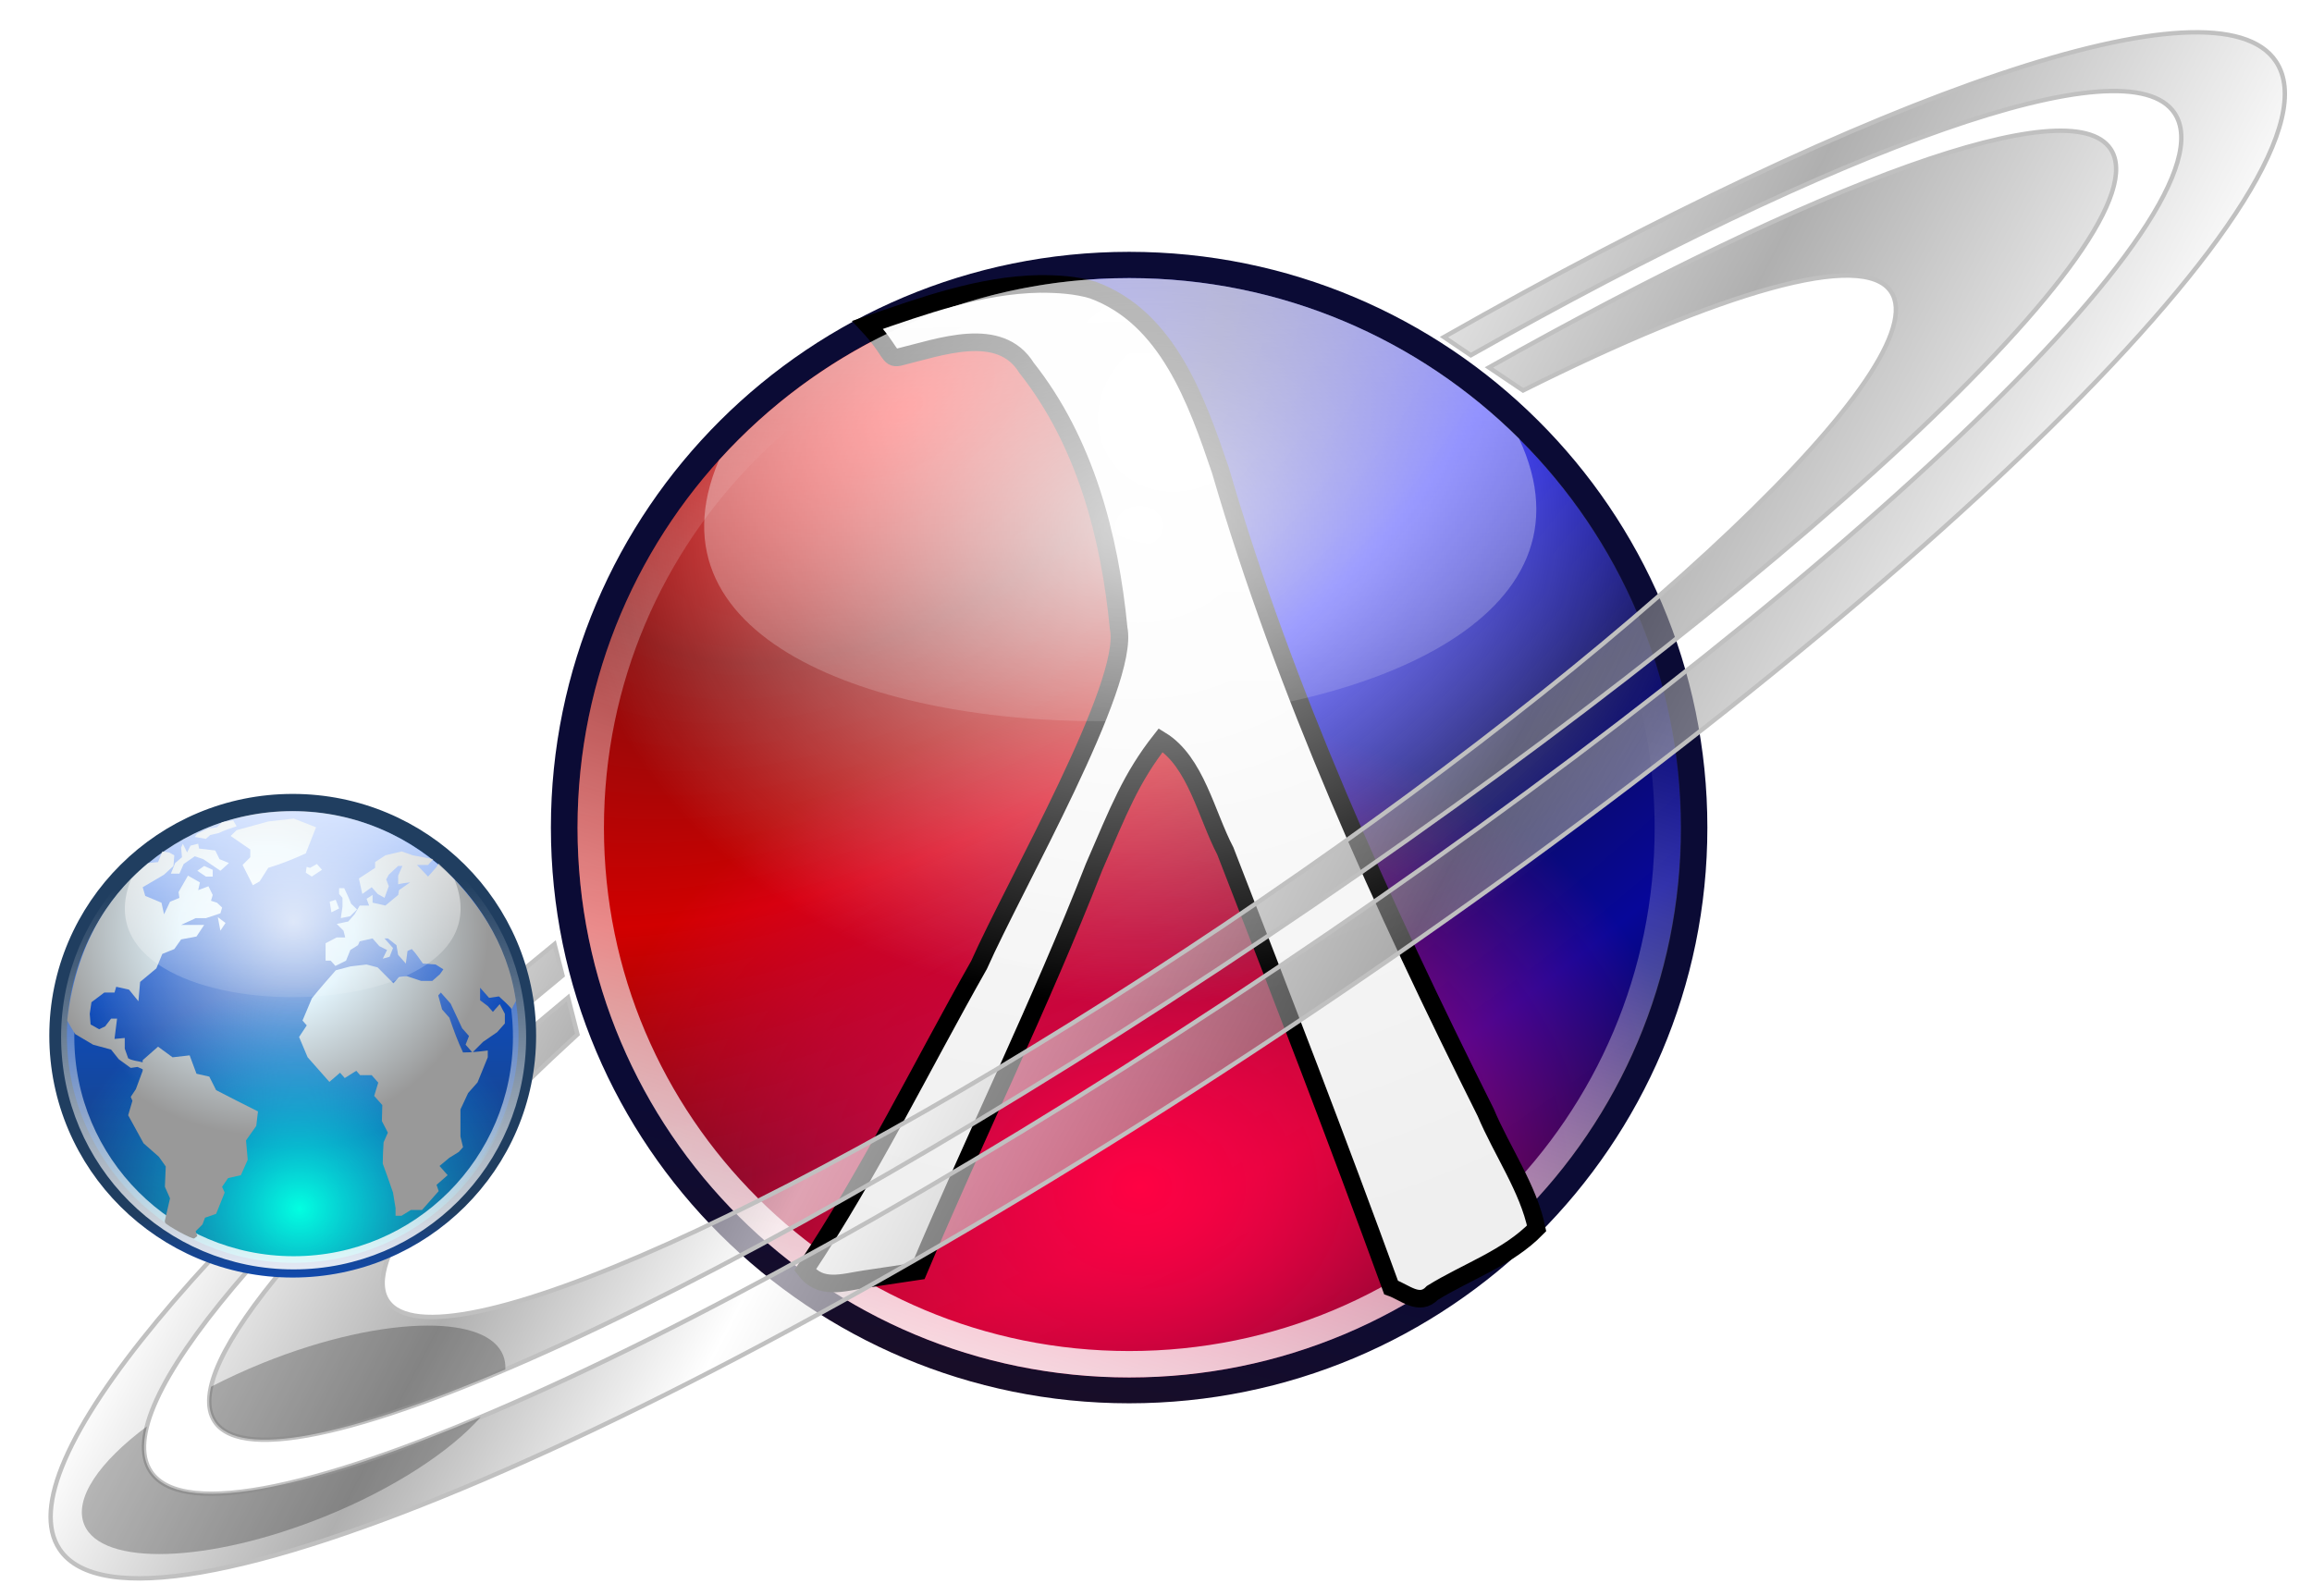 <?xml version="1.0" encoding="UTF-8" standalone="no"?>
<!-- Created with Inkscape (http://www.inkscape.org/) -->

<svg
   xmlns:dc="http://purl.org/dc/elements/1.1/"
   xmlns:cc="http://creativecommons.org/ns#"
   xmlns:rdf="http://www.w3.org/1999/02/22-rdf-syntax-ns#"
   xmlns:svg="http://www.w3.org/2000/svg"
   xmlns="http://www.w3.org/2000/svg"
   xmlns:xlink="http://www.w3.org/1999/xlink"
   xmlns:sodipodi="http://sodipodi.sourceforge.net/DTD/sodipodi-0.dtd"
   xmlns:inkscape="http://www.inkscape.org/namespaces/inkscape"
   width="1050"
   height="725"
   id="svg3993"
   sodipodi:version="0.32"
   inkscape:version="0.48.1 r9760"
   sodipodi:docname="planet-shiny.svg"
   inkscape:output_extension="org.inkscape.output.svg.inkscape"
   version="1.0"
   inkscape:export-filename="plt-logo-red-diffuse.png"
   inkscape:export-xdpi="37.16"
   inkscape:export-ydpi="37.16">
  <defs
     id="defs3995">
    <linearGradient
       id="linearGradient3928">
      <stop
         id="stop3930"
         offset="0"
         style="stop-color:#ffffff;stop-opacity:1;" />
      <stop
         id="stop3932"
         offset="1"
         style="stop-color:#ffffff;stop-opacity:0;" />
    </linearGradient>
    <linearGradient
       id="linearGradient4515">
      <stop
         style="stop-color:#0202ff;stop-opacity:1;"
         offset="0"
         id="stop4517" />
      <stop
         id="stop4519"
         offset="0.195"
         style="stop-color:#0a0a7f;stop-opacity:1;" />
      <stop
         id="stop4521"
         offset="0.398"
         style="stop-color:#0000fd;stop-opacity:1;" />
      <stop
         id="stop4523"
         offset="0.626"
         style="stop-color:#0c0c5c;stop-opacity:1;" />
      <stop
         id="stop4525"
         offset="0.813"
         style="stop-color:#070799;stop-opacity:1;" />
      <stop
         style="stop-color:#06063a;stop-opacity:1;"
         offset="1"
         id="stop4527" />
    </linearGradient>
    <linearGradient
       id="linearGradient3207">
      <stop
         style="stop-color:#2f1111;stop-opacity:1;"
         offset="0"
         id="stop3209" />
      <stop
         style="stop-color:#0b0b35;stop-opacity:1;"
         offset="1"
         id="stop3211" />
    </linearGradient>
    <linearGradient
       id="linearGradient3633">
      <stop
         id="stop3635"
         offset="0"
         style="stop-color:#ff0202;stop-opacity:1;" />
      <stop
         style="stop-color:#8a0b0b;stop-opacity:1;"
         offset="0.195"
         id="stop4407" />
      <stop
         style="stop-color:#d10000;stop-opacity:1;"
         offset="0.398"
         id="stop4405" />
      <stop
         style="stop-color:#670e0e;stop-opacity:1;"
         offset="0.626"
         id="stop4403" />
      <stop
         style="stop-color:#a40808;stop-opacity:1;"
         offset="0.813"
         id="stop4401" />
      <stop
         id="stop3637"
         offset="1"
         style="stop-color:#3a0606;stop-opacity:1;" />
    </linearGradient>
    <linearGradient
       id="linearGradient3886">
      <stop
         style="stop-color:#ffffff;stop-opacity:0.784;"
         offset="0"
         id="stop3888" />
      <stop
         style="stop-color:#ffffff;stop-opacity:0;"
         offset="1"
         id="stop3890" />
    </linearGradient>
    <radialGradient
       r="17.5"
       fy="14.053"
       fx="25.263"
       cy="14.053"
       cx="25.263"
       gradientTransform="translate(4.123843e-6,-6.9188533e-7)"
       gradientUnits="userSpaceOnUse"
       id="radialGradient3074"
       xlink:href="#linearGradient3886"
       inkscape:collect="always" />
    <linearGradient
       inkscape:collect="always"
       xlink:href="#linearGradient3207"
       id="linearGradient3823"
       x1="174.879"
       y1="726.537"
       x2="235.993"
       y2="470.954"
       gradientUnits="userSpaceOnUse" />
    <linearGradient
       id="undershine">
      <stop
         id="stop3987"
         offset="0"
         style="stop-color:#ff0143;stop-opacity:1;" />
      <stop
         id="stop3989"
         offset="1"
         style="stop-color:#ff0185;stop-opacity:0;" />
    </linearGradient>
    <radialGradient
       inkscape:collect="always"
       xlink:href="#linearGradient3633"
       id="radialGradient4513"
       cx="379.23"
       cy="-47.223"
       fx="379.23"
       fy="-47.223"
       r="255.938"
       gradientTransform="matrix(0.965,1.548,-2.763,1.722,-49.88,-470.376)"
       gradientUnits="userSpaceOnUse" />
    <radialGradient
       inkscape:collect="always"
       xlink:href="#linearGradient4515"
       id="radialGradient4529"
       gradientUnits="userSpaceOnUse"
       gradientTransform="matrix(0.965,1.548,-2.763,1.722,-49.88,-470.376)"
       cx="379.23"
       cy="-47.223"
       fx="379.23"
       fy="-47.223"
       r="255.938" />
    <radialGradient
       inkscape:collect="always"
       xlink:href="#linearGradient3633"
       id="radialGradient3450"
       gradientUnits="userSpaceOnUse"
       gradientTransform="matrix(0.965,1.548,-2.763,1.722,-49.88,-470.376)"
       cx="379.23"
       cy="-47.223"
       fx="379.23"
       fy="-47.223"
       r="255.938" />
    <linearGradient
       id="linearGradient3825-2">
      <stop
         id="stop3839-1"
         offset="0"
         style="stop-color:#ffffff;stop-opacity:0.627;" />
      <stop
         id="stop3837-3"
         offset="0.202"
         style="stop-color:#808080;stop-opacity:0.627;" />
      <stop
         id="stop3835-2"
         offset="0.386"
         style="stop-color:#ffffff;stop-opacity:0.627;" />
      <stop
         id="stop3833-7"
         offset="0.69"
         style="stop-color:#808080;stop-opacity:0.627;" />
      <stop
         style="stop-color:#ffffff;stop-opacity:0.627;"
         offset="1"
         id="stop3841-4" />
    </linearGradient>
    <linearGradient
       y2="538.465"
       x2="575.448"
       y1="245.723"
       x1="21.423"
       gradientTransform="matrix(1.008,0,0,1.008,178.17,-23.977)"
       gradientUnits="userSpaceOnUse"
       id="linearGradient4134"
       xlink:href="#linearGradient3825-2"
       inkscape:collect="always" />
    <filter
       inkscape:collect="always"
       id="filter3991">
      <feGaussianBlur
         inkscape:collect="always"
         stdDeviation="10.237"
         id="feGaussianBlur3993" />
    </filter>
    <filter
       inkscape:collect="always"
       id="filter3934">
      <feGaussianBlur
         inkscape:collect="always"
         stdDeviation="6.253"
         id="feGaussianBlur3936" />
    </filter>
    <linearGradient
       inkscape:collect="always"
       xlink:href="#linearGradient3928"
       id="linearGradient3963"
       x1="432.281"
       y1="687.984"
       x2="569.469"
       y2="259.984"
       gradientUnits="userSpaceOnUse" />
    <filter
       inkscape:collect="always"
       id="filter3965">
      <feGaussianBlur
         inkscape:collect="always"
         stdDeviation="6.103"
         id="feGaussianBlur3967" />
    </filter>
    <linearGradient
       id="linearGradient3643">
      <stop
         style="stop-color:#ffffff;stop-opacity:1;"
         offset="0"
         id="stop3645" />
      <stop
         style="stop-color:#ffffff;stop-opacity:0;"
         offset="1"
         id="stop3647" />
    </linearGradient>
    <linearGradient
       id="linearGradient3273-4">
      <stop
         style="stop-color:#ffffff;stop-opacity:1;"
         offset="0"
         id="stop3275-4" />
      <stop
         style="stop-color:#efefef;stop-opacity:1;"
         offset="1"
         id="stop3277-4" />
    </linearGradient>
    <radialGradient
       r="168.688"
       fy="275.825"
       fx="324.187"
       cy="275.825"
       cx="324.187"
       gradientTransform="matrix(-1.961,1.443,-1.318,-1.792,1535.275,108.442)"
       gradientUnits="userSpaceOnUse"
       id="radialGradient3039"
       xlink:href="#linearGradient3273-4"
       inkscape:collect="always" />
    <filter
       color-interpolation-filters="sRGB"
       inkscape:collect="always"
       id="filter3840">
      <feGaussianBlur
         inkscape:collect="always"
         stdDeviation="0.929"
         id="feGaussianBlur3842" />
    </filter>
    <linearGradient
       id="linearGradient7777">
      <stop
         style="stop-color:#203e60;stop-opacity:1;"
         offset="0"
         id="stop4346" />
      <stop
         style="stop-color:#0156ff;stop-opacity:1;"
         offset="1"
         id="stop3966" />
    </linearGradient>
    <linearGradient
       id="linearGradient3886-7">
      <stop
         style="stop-color:#ffffff;stop-opacity:0.784;"
         offset="0"
         id="stop3888-2" />
      <stop
         style="stop-color:#ffffff;stop-opacity:0;"
         offset="1"
         id="stop3890-7" />
    </linearGradient>
    <linearGradient
       id="linearGradient7778">
      <stop
         id="stop3987-2"
         offset="0"
         style="stop-color:#02ffe1;stop-opacity:1;" />
      <stop
         id="stop3989-2"
         offset="1"
         style="stop-color:#01a5ff;stop-opacity:0;" />
    </linearGradient>
    <linearGradient
       id="linearGradient3845">
      <stop
         id="stop3847"
         offset="0"
         style="stop-color:#ffffff;stop-opacity:1;" />
      <stop
         id="stop3849"
         offset="1"
         style="stop-color:#ffffff;stop-opacity:0;" />
    </linearGradient>
    <filter
       color-interpolation-filters="sRGB"
       inkscape:collect="always"
       id="filter3855">
      <feGaussianBlur
         inkscape:collect="always"
         stdDeviation="0.438"
         id="feGaussianBlur3857" />
    </filter>
    <linearGradient
       id="linearGradient4337-5">
      <stop
         style="stop-color:#ffffff;stop-opacity:1;"
         offset="0"
         id="stop4339-4" />
      <stop
         id="stop4345-1"
         offset="0.392"
         style="stop-color:#e2f4fc;stop-opacity:1;" />
      <stop
         style="stop-color:#999999;stop-opacity:1;"
         offset="1"
         id="stop4341-6" />
    </linearGradient>
    <linearGradient
       inkscape:collect="always"
       xlink:href="#linearGradient7777"
       id="linearGradient3683"
       gradientUnits="userSpaceOnUse"
       gradientTransform="matrix(5.464,0,0,5.427,-37.985,184.272)"
       x1="16.667"
       y1="44.037"
       x2="15.933"
       y2="3.981" />
    <linearGradient
       inkscape:collect="always"
       xlink:href="#linearGradient7777"
       id="linearGradient3685"
       gradientUnits="userSpaceOnUse"
       gradientTransform="matrix(0.405,0,0,0.402,-45.371,433.531)"
       x1="203.587"
       y1="-93.419"
       x2="206"
       y2="55" />
    <radialGradient
       inkscape:collect="always"
       xlink:href="#linearGradient3886-7"
       id="radialGradient3687"
       gradientUnits="userSpaceOnUse"
       gradientTransform="translate(4.123843e-6,-6.9188543e-7)"
       cx="22.577"
       cy="11.579"
       fx="22.577"
       fy="11.579"
       r="17.5" />
    <radialGradient
       inkscape:collect="always"
       xlink:href="#linearGradient7778"
       id="radialGradient3689"
       gradientUnits="userSpaceOnUse"
       gradientTransform="matrix(1.057,-0.006,0.006,0.989,-2.182,0.474)"
       cx="23.594"
       cy="33.843"
       fx="23.594"
       fy="33.843"
       r="17.5" />
    <linearGradient
       inkscape:collect="always"
       xlink:href="#linearGradient3845"
       id="linearGradient3691"
       gradientUnits="userSpaceOnUse"
       x1="18.951"
       y1="42.554"
       x2="18.075"
       y2="8.778" />
    <radialGradient
       inkscape:collect="always"
       xlink:href="#linearGradient4337-5"
       id="radialGradient3693"
       gradientUnits="userSpaceOnUse"
       gradientTransform="matrix(1,0,0,0.936,0,1.488)"
       cx="22.715"
       cy="13.843"
       fx="22.715"
       fy="13.843"
       r="18.863" />
    <radialGradient
       inkscape:collect="always"
       xlink:href="#linearGradient4337-5"
       id="radialGradient3695"
       gradientUnits="userSpaceOnUse"
       gradientTransform="matrix(1,0,0,0.936,0,1.488)"
       cx="22.715"
       cy="13.843"
       fx="22.715"
       fy="13.843"
       r="18.863" />
    <radialGradient
       inkscape:collect="always"
       xlink:href="#linearGradient4337-5"
       id="radialGradient3697"
       gradientUnits="userSpaceOnUse"
       gradientTransform="matrix(1,0,0,0.936,0,1.488)"
       cx="22.715"
       cy="13.843"
       fx="22.715"
       fy="13.843"
       r="18.863" />
    <radialGradient
       inkscape:collect="always"
       xlink:href="#linearGradient4337-5"
       id="radialGradient3699"
       gradientUnits="userSpaceOnUse"
       gradientTransform="matrix(1,0,0,0.936,0,1.488)"
       cx="22.715"
       cy="13.843"
       fx="22.715"
       fy="13.843"
       r="18.863" />
    <radialGradient
       inkscape:collect="always"
       xlink:href="#linearGradient4337-5"
       id="radialGradient3701"
       gradientUnits="userSpaceOnUse"
       gradientTransform="matrix(1,0,0,0.936,0,1.488)"
       cx="22.715"
       cy="13.843"
       fx="22.715"
       fy="13.843"
       r="18.863" />
    <radialGradient
       inkscape:collect="always"
       xlink:href="#linearGradient4337-5"
       id="radialGradient3703"
       gradientUnits="userSpaceOnUse"
       gradientTransform="matrix(1,0,0,0.936,0,1.488)"
       cx="22.715"
       cy="13.843"
       fx="22.715"
       fy="13.843"
       r="18.863" />
    <radialGradient
       inkscape:collect="always"
       xlink:href="#linearGradient4337-5"
       id="radialGradient3705"
       gradientUnits="userSpaceOnUse"
       gradientTransform="matrix(1,0,0,0.936,0,1.488)"
       cx="22.715"
       cy="13.843"
       fx="22.715"
       fy="13.843"
       r="18.863" />
    <radialGradient
       inkscape:collect="always"
       xlink:href="#linearGradient4337-5"
       id="radialGradient3707"
       gradientUnits="userSpaceOnUse"
       gradientTransform="matrix(1,0,0,0.936,0,1.488)"
       cx="22.715"
       cy="13.843"
       fx="22.715"
       fy="13.843"
       r="18.863" />
    <radialGradient
       inkscape:collect="always"
       xlink:href="#linearGradient4337-5"
       id="radialGradient3709"
       gradientUnits="userSpaceOnUse"
       gradientTransform="matrix(1,0,0,0.936,0,1.488)"
       cx="22.715"
       cy="13.843"
       fx="22.715"
       fy="13.843"
       r="18.863" />
    <radialGradient
       inkscape:collect="always"
       xlink:href="#linearGradient4337-5"
       id="radialGradient3711"
       gradientUnits="userSpaceOnUse"
       gradientTransform="matrix(1,0,0,0.936,0,1.488)"
       cx="22.715"
       cy="13.843"
       fx="22.715"
       fy="13.843"
       r="18.863" />
    <radialGradient
       inkscape:collect="always"
       xlink:href="#linearGradient4337-5"
       id="radialGradient3713"
       gradientUnits="userSpaceOnUse"
       gradientTransform="matrix(1,0,0,0.936,0,1.488)"
       cx="22.715"
       cy="13.843"
       fx="22.715"
       fy="13.843"
       r="18.863" />
    <radialGradient
       inkscape:collect="always"
       xlink:href="#linearGradient4337-5"
       id="radialGradient3715"
       gradientUnits="userSpaceOnUse"
       gradientTransform="matrix(1,0,0,0.936,0,1.488)"
       cx="22.715"
       cy="13.843"
       fx="22.715"
       fy="13.843"
       r="18.863" />
    <radialGradient
       inkscape:collect="always"
       xlink:href="#linearGradient4337-5"
       id="radialGradient3717"
       gradientUnits="userSpaceOnUse"
       gradientTransform="matrix(1,0,0,0.936,0,1.488)"
       cx="22.715"
       cy="13.843"
       fx="22.715"
       fy="13.843"
       r="18.863" />
    <radialGradient
       inkscape:collect="always"
       xlink:href="#linearGradient4337-5"
       id="radialGradient3719"
       gradientUnits="userSpaceOnUse"
       gradientTransform="matrix(1,0,0,0.936,0,1.488)"
       cx="22.715"
       cy="13.843"
       fx="22.715"
       fy="13.843"
       r="18.863" />
    <radialGradient
       inkscape:collect="always"
       xlink:href="#linearGradient4337-5"
       id="radialGradient3721"
       gradientUnits="userSpaceOnUse"
       gradientTransform="matrix(1,0,0,0.936,0,1.488)"
       cx="22.715"
       cy="13.843"
       fx="22.715"
       fy="13.843"
       r="18.863" />
    <radialGradient
       inkscape:collect="always"
       xlink:href="#linearGradient4337-5"
       id="radialGradient3723"
       gradientUnits="userSpaceOnUse"
       gradientTransform="matrix(1,0,0,0.936,0,1.488)"
       cx="22.715"
       cy="13.843"
       fx="22.715"
       fy="13.843"
       r="18.863" />
    <radialGradient
       inkscape:collect="always"
       xlink:href="#linearGradient4337-5"
       id="radialGradient3725"
       gradientUnits="userSpaceOnUse"
       gradientTransform="matrix(1,0,0,0.936,0,1.488)"
       cx="22.715"
       cy="13.843"
       fx="22.715"
       fy="13.843"
       r="18.863" />
    <radialGradient
       inkscape:collect="always"
       xlink:href="#linearGradient4337-5"
       id="radialGradient3727"
       gradientUnits="userSpaceOnUse"
       gradientTransform="matrix(1,0,0,0.936,0,1.488)"
       cx="22.715"
       cy="13.843"
       fx="22.715"
       fy="13.843"
       r="18.863" />
    <radialGradient
       inkscape:collect="always"
       xlink:href="#linearGradient4337-5"
       id="radialGradient3729"
       gradientUnits="userSpaceOnUse"
       gradientTransform="matrix(1,0,0,0.936,0,1.488)"
       cx="22.715"
       cy="13.843"
       fx="22.715"
       fy="13.843"
       r="18.863" />
    <radialGradient
       inkscape:collect="always"
       xlink:href="#linearGradient4337-5"
       id="radialGradient3731"
       gradientUnits="userSpaceOnUse"
       gradientTransform="matrix(1,0,0,0.936,0,1.488)"
       cx="22.715"
       cy="13.843"
       fx="22.715"
       fy="13.843"
       r="18.863" />
    <radialGradient
       inkscape:collect="always"
       xlink:href="#linearGradient4337-5"
       id="radialGradient3733"
       gradientUnits="userSpaceOnUse"
       gradientTransform="matrix(1,0,0,0.936,0,1.488)"
       cx="22.715"
       cy="13.843"
       fx="22.715"
       fy="13.843"
       r="18.863" />
    <radialGradient
       inkscape:collect="always"
       xlink:href="#linearGradient4337-5"
       id="radialGradient3735"
       gradientUnits="userSpaceOnUse"
       gradientTransform="matrix(1,0,0,0.936,0,1.488)"
       cx="22.715"
       cy="13.843"
       fx="22.715"
       fy="13.843"
       r="18.863" />
    <radialGradient
       inkscape:collect="always"
       xlink:href="#linearGradient4337-5"
       id="radialGradient3737"
       gradientUnits="userSpaceOnUse"
       gradientTransform="matrix(1,0,0,0.936,0,1.488)"
       cx="22.715"
       cy="13.843"
       fx="22.715"
       fy="13.843"
       r="18.863" />
    <radialGradient
       inkscape:collect="always"
       xlink:href="#linearGradient4337-5"
       id="radialGradient3739"
       gradientUnits="userSpaceOnUse"
       gradientTransform="matrix(1,0,0,0.936,0,1.488)"
       cx="22.715"
       cy="13.843"
       fx="22.715"
       fy="13.843"
       r="18.863" />
    <radialGradient
       inkscape:collect="always"
       xlink:href="#linearGradient4337-5"
       id="radialGradient3741"
       gradientUnits="userSpaceOnUse"
       gradientTransform="matrix(1,0,0,0.936,0,1.488)"
       cx="22.715"
       cy="13.843"
       fx="22.715"
       fy="13.843"
       r="18.863" />
    <radialGradient
       inkscape:collect="always"
       xlink:href="#linearGradient4337-5"
       id="radialGradient3743"
       gradientUnits="userSpaceOnUse"
       gradientTransform="matrix(1,0,0,0.936,0,1.488)"
       cx="22.715"
       cy="13.843"
       fx="22.715"
       fy="13.843"
       r="18.863" />
    <radialGradient
       inkscape:collect="always"
       xlink:href="#linearGradient4337-5"
       id="radialGradient3745"
       gradientUnits="userSpaceOnUse"
       gradientTransform="matrix(1,0,0,0.936,0,1.488)"
       cx="22.715"
       cy="13.843"
       fx="22.715"
       fy="13.843"
       r="18.863" />
    <radialGradient
       inkscape:collect="always"
       xlink:href="#linearGradient4337-5"
       id="radialGradient3747"
       gradientUnits="userSpaceOnUse"
       gradientTransform="matrix(1,0,0,0.936,0,1.488)"
       cx="22.715"
       cy="13.843"
       fx="22.715"
       fy="13.843"
       r="18.863" />
    <radialGradient
       inkscape:collect="always"
       xlink:href="#linearGradient4337-5"
       id="radialGradient3749"
       gradientUnits="userSpaceOnUse"
       gradientTransform="matrix(1,0,0,0.936,0,1.488)"
       cx="22.715"
       cy="13.843"
       fx="22.715"
       fy="13.843"
       r="18.863" />
    <linearGradient
       inkscape:collect="always"
       xlink:href="#linearGradient3845"
       id="linearGradient3751"
       gradientUnits="userSpaceOnUse"
       gradientTransform="matrix(5.863,0,0,5.863,-43.823,194.876)"
       x1="22.824"
       y1="-0.701"
       x2="22.943"
       y2="17.208" />
    <filter
       inkscape:collect="always"
       id="filter4593">
      <feGaussianBlur
         inkscape:collect="always"
         stdDeviation="2.961"
         id="feGaussianBlur4595" />
    </filter>
    <radialGradient
       inkscape:collect="always"
       xlink:href="#undershine"
       id="radialGradient4597"
       gradientUnits="userSpaceOnUse"
       gradientTransform="matrix(0.954,-0.026,0.022,0.799,-6.057,120.519)"
       cx="536.379"
       cy="541.264"
       fx="536.379"
       fy="541.264"
       r="271.602" />
    <radialGradient
       inkscape:collect="always"
       xlink:href="#linearGradient3886-7"
       id="radialGradient4176"
       gradientUnits="userSpaceOnUse"
       gradientTransform="matrix(0.954,-0.026,0.022,0.799,-6.057,120.519)"
       cx="544.857"
       cy="165.985"
       fx="544.857"
       fy="165.985"
       r="271.602" />
    <linearGradient
       inkscape:collect="always"
       xlink:href="#linearGradient3886-7"
       id="linearGradient4180"
       x1="545.124"
       y1="26.674"
       x2="545.68"
       y2="490.536"
       gradientUnits="userSpaceOnUse" />
    <linearGradient
       inkscape:collect="always"
       xlink:href="#linearGradient3886-7"
       id="linearGradient4184"
       x1="517.889"
       y1="-26.17"
       x2="487.071"
       y2="689.422"
       gradientUnits="userSpaceOnUse" />
    <linearGradient
       inkscape:collect="always"
       xlink:href="#linearGradient3886-7"
       id="linearGradient4188"
       x1="639.938"
       y1="1.038"
       x2="652.64"
       y2="389.259"
       gradientUnits="userSpaceOnUse" />
    <linearGradient
       inkscape:collect="always"
       xlink:href="#linearGradient3845-2"
       id="linearGradient3849"
       gradientUnits="userSpaceOnUse"
       x1="22.523"
       y1="-2.728"
       x2="22.89"
       y2="19.924" />
    <linearGradient
       id="linearGradient3845-2">
      <stop
         id="stop3847-5"
         offset="0"
         style="stop-color:#ffffff;stop-opacity:1;" />
      <stop
         id="stop3849-4"
         offset="1"
         style="stop-color:#ffffff;stop-opacity:0;" />
    </linearGradient>
    <linearGradient
       gradientTransform="matrix(5.863,0,0,5.863,-44.334,194.948)"
       y2="19.924"
       x2="22.89"
       y1="-2.728"
       x1="22.523"
       gradientUnits="userSpaceOnUse"
       id="linearGradient3866"
       xlink:href="#linearGradient3845-2"
       inkscape:collect="always" />
  </defs>
  <sodipodi:namedview
     id="base"
     pagecolor="#ffffff"
     bordercolor="#666666"
     borderopacity="1.0"
     gridtolerance="10000"
     guidetolerance="10"
     objecttolerance="10"
     inkscape:pageopacity="0.0"
     inkscape:pageshadow="2"
     inkscape:zoom="0.70710681"
     inkscape:cx="360.61399"
     inkscape:cy="356.106"
     inkscape:document-units="px"
     inkscape:current-layer="layer1"
     showgrid="false"
     inkscape:window-width="1418"
     inkscape:window-height="852"
     inkscape:window-x="457"
     inkscape:window-y="116"
     inkscape:window-maximized="0"
     showguides="true"
     inkscape:guide-bbox="true" />
  <g
     inkscape:label="Layer 1"
     inkscape:groupmode="layer"
     id="layer1"
     transform="translate(0,105)">
    <g
       transform="translate(-35.355,45.255)"
       style="fill:#000000;fill-opacity:1;filter:url(#filter3991)"
       id="g3981">
      <path
         style="fill:#000000;fill-opacity:1;fill-rule:evenodd;stroke:none"
         d="M 487.643,-23.51 C 376.719,4.46 295.082,99.561 292.415,225.248 c -1.414,66.652 23.254,149.633 110.75,215.375 51.369,26.547 96.042,43.191 145.062,39.938 52.376,1.751 115.908,-13.205 174.688,-67.882 -61.749,-101.29 -66.096,-99.071 -149.156,-261.305 l -0.375,0.594 C 526.069,51.188 526.835,51.027 487.643,-23.51 z"
         id="path3983"
         sodipodi:nodetypes="cscccccc"
         inkscape:connector-curvature="0" />
      <path
         style="fill:#000000;fill-opacity:1;fill-rule:evenodd;stroke:none"
         d="m 722.004,412.569 c 56.339,-51.013 84.868,-126.55 82.039,-187.336 l 0,-0.531 C 805.173,89.933 684.079,-61.305 488.41,-25.533 c 36.106,73.367 39.046,76.603 84.798,175.998 54.208,116.75 94.656,188.454 148.796,262.104 z"
         id="path3985"
         sodipodi:nodetypes="cccccc"
         inkscape:export-filename="/home/neil/Documents/Misc/Images/path3949.png"
         inkscape:export-xdpi="5.23"
         inkscape:export-ydpi="5.23"
         inkscape:connector-curvature="0" />
    </g>
    <g
       id="g4503"
       style="fill:url(#radialGradient4513);fill-opacity:1"
       transform="translate(-35.355,45.255)">
      <path
         inkscape:connector-curvature="0"
         sodipodi:nodetypes="cscccccc"
         id="path3774"
         d="M 487.643,-23.51 C 376.719,4.46 295.082,99.561 292.415,225.248 c -1.414,66.652 23.254,149.633 110.75,215.375 51.369,26.547 96.042,43.191 145.062,39.938 52.376,1.751 115.908,-13.205 174.688,-67.882 -61.749,-101.29 -66.096,-99.071 -149.156,-261.305 l -0.375,0.594 C 526.069,51.188 526.835,51.027 487.643,-23.51 z"
         style="fill:url(#radialGradient3450);fill-opacity:1;fill-rule:evenodd;stroke:none" />
      <path
         inkscape:connector-curvature="0"
         inkscape:export-ydpi="5.23"
         inkscape:export-xdpi="5.23"
         inkscape:export-filename="/home/neil/Documents/Misc/Images/path3949.png"
         sodipodi:nodetypes="cccccc"
         id="path3615"
         d="m 722.004,412.569 c 56.339,-51.013 84.868,-126.55 82.039,-187.336 l 0,-0.531 C 805.173,89.933 684.079,-61.305 488.41,-25.533 c 36.106,73.367 39.046,76.603 84.798,175.998 54.208,116.75 94.656,188.454 148.796,262.104 z"
         style="fill:url(#radialGradient4529);fill-opacity:1;fill-rule:evenodd;stroke:none" />
    </g>
    <path
       sodipodi:type="arc"
       style="fill:none;stroke:url(#linearGradient3823);stroke-width:12.298;stroke-miterlimit:4;stroke-opacity:1;stroke-dasharray:none"
       id="path3803"
       sodipodi:cx="268"
       sodipodi:cy="303"
       sodipodi:rx="261"
       sodipodi:ry="264"
       d="M 529,303 C 529,448.803 412.146,567 268,567 123.854,567 7,448.803 7,303 7,157.197 123.854,39 268,39 412.146,39 529,157.197 529,303 z"
       transform="matrix(0.983,0,0,0.968,249.354,-22.416)"
       inkscape:export-filename="/home/neil/Documents/Misc/Images/path3949.png"
       inkscape:export-xdpi="5.23"
       inkscape:export-ydpi="5.23" />
    <path
       style="fill:url(#radialGradient4597);fill-opacity:1;stroke:none;stroke-width:12;stroke-miterlimit:4;stroke-opacity:1;stroke-dasharray:none;filter:url(#filter3934)"
       d="M 512.875 126.312 C 374.443 126.312 262.281 237.996 262.281 376 C 262.281 514.004 374.443 625.656 512.875 625.656 C 651.307 625.656 763.469 514.004 763.469 376 C 763.469 237.996 651.307 126.312 512.875 126.312 z "
       transform="translate(0,-105)"
       id="path3915" />
    <path
       style="fill:none;fill-opacity:1;stroke:url(#linearGradient3963);stroke-width:12;stroke-miterlimit:4;stroke-opacity:1;stroke-dasharray:none;filter:url(#filter3965)"
       d="M 512.875 132.312 C 377.67 132.312 268.281 241.247 268.281 376 C 268.281 510.753 377.669 619.656 512.875 619.656 C 648.081 619.656 757.469 510.753 757.469 376 C 757.469 241.247 648.08 132.312 512.875 132.312 z "
       transform="translate(0,-105)"
       id="path3946" />
    <path
       style="fill:url(#radialGradient3039);fill-opacity:1;stroke:#000000;stroke-width:8;stroke-miterlimit:10.433;stroke-opacity:1;stroke-dasharray:none"
       d="m 472.165,23.954 c -27.075,0.489 -52.832,9.902 -78.137,18.609 11.04,11.823 9.374,15.558 14.192,14.66 18.439,-4.466 45.787,-14.859 57.971,4.834 26.564,33.558 37.83,76.504 41.854,118.376 5.159,25.44 -47.304,116.526 -63.423,152.883 -26.2,46.229 -49.476,94.205 -78.997,138.485 7.06,9.343 17.26,5.687 26.862,4.25 8.198,-1.228 16.397,-2.457 24.595,-3.685 26.44,-62.688 54.988,-120.231 79.799,-183.594 11.306,-26.113 16.829,-40.476 30.261,-57.576 15.924,9.742 20.665,33.772 29.353,50.352 25.602,65.88 51.094,131.802 75.258,198.221 6.325,2.202 12.816,8.783 18.815,2.441 15.781,-9.73 34.153,-15.825 47.292,-29.274 -3.749,-18.179 -15.795,-35.183 -23.133,-52.665 C 628.215,307.31 583.366,208.708 554.251,108.61 543.528,77.106 530.324,39.141 496.197,26.704 488.423,24.396 480.231,23.952 472.165,23.954 z"
       id="path4218"
       sodipodi:nodetypes="ccccccccccccccccccc"
       inkscape:connector-curvature="0" />
    <path
       sodipodi:type="arc"
       style="fill:url(#radialGradient3074);fill-opacity:1;stroke:none;display:none"
       id="path3884"
       sodipodi:cx="22.5"
       sodipodi:cy="20.5"
       sodipodi:rx="17.5"
       sodipodi:ry="17.5"
       d="M 40,20.5 C 40,30.165 32.165,38 22.5,38 12.835,38 5,30.165 5,20.5 5,10.835 12.835,3 22.5,3 32.165,3 40,10.835 40,20.5 z"
       transform="matrix(14.657,0,0,14.657,178.471,-22.143)" />
    <path
       id="path4174"
       transform="translate(0,-105)"
       d="M 512.875 126.312 C 374.443 126.312 262.281 237.996 262.281 376 C 262.281 514.004 374.443 625.656 512.875 625.656 C 651.307 625.656 763.469 514.004 763.469 376 C 763.469 237.996 651.307 126.312 512.875 126.312 z "
       style="fill:url(#radialGradient4176);fill-opacity:1;stroke:none;stroke-width:12;stroke-miterlimit:4;stroke-opacity:1;stroke-dasharray:none" />
    <path
       style="fill:url(#linearGradient4188);fill-opacity:1;stroke:none"
       d="m 512.875,126.312 c -74.016,0 -140.521,31.927 -186.389,82.734 -70.396,165.493 439.977,153.577 363.378,-9.861 C 644.537,154.143 581.979,126.312 512.875,126.312 z"
       transform="translate(0,-105)"
       id="path4186"
       inkscape:connector-curvature="0"
       sodipodi:nodetypes="sccs" />
    <path
       inkscape:connector-curvature="0"
       style="fill:url(#linearGradient4134);fill-opacity:1;fill-rule:evenodd;stroke:#c0c0c0;stroke-opacity:1;stroke-width:2;stroke-miterlimit:4;stroke-dasharray:none"
       d="M 655.783,48.1 C 851.648,-63.162 1006.745,-117.339 1033.617,-77.07 1068.726,-24.458 871.74,169.578 593.918,356.083 316.097,542.587 62.151,651.268 27.042,598.655 1.971,561.086 95.282,451.382 251.821,323.813 l 3.649,14.322 C 125.527,445.092 48.77,533.904 68.462,563.414 97.63,607.123 327.198,504.387 580.864,334.098 834.53,163.809 1016.744,-9.888 987.576,-53.598 966.118,-85.754 836.16,-38.6 667.977,56.351 l -12.194,-8.25 z m 20.414,13.802 C 826.292,-22.445 940.263,-64.691 958.519,-37.334 984.11,1.015 812.01,161.596 574.378,321.121 336.746,480.646 123.124,579.005 97.533,540.656 81.094,516.022 146.316,440.915 257.981,348.078 l 4.27,16.757 c -63.561,58.117 -97.827,103.655 -86.243,121.015 21.456,32.152 191.804,-44.397 380.256,-170.907 C 744.717,188.433 880.255,59.636 858.8,27.484 846.116,8.478 781.426,27.502 691.697,72.35 l -15.5,-10.448 z"
       id="path2761" />
    <g
       id="g3647"
       transform="translate(45.255,50.912)">
      <path
         transform="matrix(8,0,0,8,-613.769,-2201.709)"
         style="fill:#000000;fill-opacity:1;fill-rule:nonzero;stroke:none;filter:url(#filter3840)"
         d="m 100.999,314.529 c 0,7.307 -5.963,13.23 -13.318,13.23 -7.355,0 -13.318,-5.923 -13.318,-13.23 0,-7.306 5.963,-13.229 13.318,-13.229 7.355,0 13.318,5.923 13.318,13.229 l 0,0 z"
         id="path3070"
         inkscape:connector-curvature="0" />
      <path
         inkscape:connector-curvature="0"
         id="path3214"
         d="m 194.224,314.526 c 0,58.453 -47.704,105.838 -106.542,105.838 -58.843,0 -106.544,-47.386 -106.544,-105.838 0,-58.45 47.702,-105.831 106.544,-105.831 58.837,0 106.542,47.381 106.542,105.831 l 0,0 z"
         style="fill:url(#linearGradient3683);fill-opacity:1;fill-rule:nonzero;stroke:url(#linearGradient3685);stroke-width:8;stroke-miterlimit:4;stroke-opacity:1;stroke-dasharray:none" />
      <path
         transform="matrix(5.863,0,0,5.863,-44.323,194.876)"
         d="M 40,20.5 C 40,30.165 32.165,38 22.5,38 12.835,38 5,30.165 5,20.5 5,10.835 12.835,3 22.5,3 32.165,3 40,10.835 40,20.5 z"
         sodipodi:ry="17.5"
         sodipodi:rx="17.5"
         sodipodi:cy="20.5"
         sodipodi:cx="22.5"
         id="path3884-1"
         style="fill:url(#radialGradient3687);fill-opacity:1;stroke:none"
         sodipodi:type="arc" />
      <path
         sodipodi:type="arc"
         style="fill:url(#radialGradient3689);fill-opacity:1;stroke:url(#linearGradient3691);stroke-width:1.023;stroke-miterlimit:4;stroke-dasharray:none;filter:url(#filter3855)"
         id="path3979"
         sodipodi:cx="22.5"
         sodipodi:cy="20.5"
         sodipodi:rx="17.5"
         sodipodi:ry="17.5"
         d="M 40,20.5 C 40,30.165 32.165,38 22.5,38 12.835,38 5,30.165 5,20.5 5,10.835 12.835,3 22.5,3 32.165,3 40,10.835 40,20.5 z"
         transform="matrix(5.863,0,0,5.863,-43.823,194.876)" />
      <g
         transform="matrix(5.4,0,0,5.4,-36.519,185.242)"
         style="fill:url(#radialGradient3749);fill-opacity:1"
         id="g4307">
        <g
           id="g4142"
           style="fill:url(#radialGradient3695);fill-opacity:1;fill-rule:nonzero;stroke:none"
           transform="matrix(0.988,0,0,0.988,-1.586,0.616)">
          <path
             d="M 43.88,20.648 43.526,21.332 c -0.334,-0.394 -0.709,-0.725 -1.09,-1.07 l -0.836,0.123 -0.764,-0.863 0,1.068 0.654,0.495 0.435,0.493 0.582,-0.658 c 0.146,0.274 0.291,0.549 0.436,0.823 l 0,0.822 -0.655,0.74 -1.199,0.823 -0.908,0.906 -0.582,-0.66 0.291,-0.74 -0.581,-0.658 -0.981,-2.098 -0.836,-0.945 -0.219,0.246 0.328,1.193 0.617,0.699 c 0.352,1.018 0.701,1.99 1.164,2.963 0.718,0 1.395,-0.076 2.107,-0.166 l 0,0.576 -0.872,2.139 -0.8,0.904 -0.654,1.4 c 0,0.768 0,1.535 0,2.303 l 0.219,0.906 -0.363,0.41 -0.801,0.494 -0.836,0.699 0.691,0.781 -0.945,0.824 0.182,0.533 -1.418,1.605 -0.944,0 -0.8,0.494 -0.51,0 0,-0.658 -0.217,-1.318 c -0.281,-0.826 -0.574,-1.647 -0.872,-2.467 0,-0.606 0.036,-1.205 0.072,-1.81 l 0.364,-0.822 -0.51,-0.988 0.037,-1.357 -0.691,-0.781 0.346,-1.131 -0.562,-0.638 -0.982,0 -0.327,-0.37 -0.981,0.618 -0.399,-0.454 -0.909,0.782 c -0.617,-0.7 -1.235,-1.399 -1.853,-2.098 l -0.727,-1.728 0.654,-0.986 -0.363,-0.411 0.799,-1.894 c 0.656,-0.816 1.342,-1.6 2.035,-2.386 l 1.236,-0.329 1.381,-0.164 0.945,0.247 1.345,1.356 0.473,-0.534 0.653,-0.082 1.236,0.411 0.945,0 0.654,-0.576 0.291,-0.411 -0.655,-0.411 -1.091,-0.082 c -0.303,-0.42 -0.584,-0.861 -0.943,-1.234 l -0.364,0.164 -0.145,1.07 -0.654,-0.74 -0.144,-0.824 -0.727,-0.574 -0.292,0 0.728,0.822 -0.291,0.74 -0.581,0.164 0.363,-0.74 -0.655,-0.328 -0.58,-0.658 -1.092,0.246 -0.144,0.328 -0.654,0.412 -0.363,0.905 -0.908,0.452 -0.4,-0.452 -0.435,0 0,-1.481 0.945,-0.494 0.727,0 -0.146,-0.575 -0.58,-0.576 0.981,-0.206 0.545,-0.616 0.435,-0.741 0.801,0 -0.219,-0.575 0.51,-0.329 0,0.658 1.09,0.246 1.09,-0.904 0.073,-0.412 0.944,-0.658 c -0.342,0.043 -0.684,0.074 -1.018,0.165 l 0,-0.741 0.363,-0.823 -0.363,0 -0.798,0.74 -0.219,0.412 0.219,0.577 -0.364,0.986 -0.581,-0.329 -0.508,-0.575 -0.801,0.575 -0.291,-1.316 1.381,-0.905 0,-0.494 0.873,-0.576 1.381,-0.33 0.945,0.33 1.744,0.329 -0.435,0.493 -0.945,0 0.945,0.987 0.727,-0.822 0.157,-0.282 c 3.13,2.869 5.879,6.665 6.593,11.694 z"
             id="path4144"
             style="fill:url(#radialGradient3693);fill-opacity:1"
             inkscape:connector-curvature="0"
             sodipodi:nodetypes="ccccccccccccccccccccccccccccccccccccccccccccccccccccccccccccccccccccccccccccccccccccccccccccccccccccccccccccccccccccccccccccccccccccc" />
        </g>
        <g
           id="g4150"
           style="fill:url(#radialGradient3699);fill-opacity:1;fill-rule:nonzero;stroke:none"
           transform="matrix(0.988,0,0,0.988,-1.586,0.616)">
          <path
             d="m 26.07,9.236 -0.073,0.493 0.51,0.329 0.871,-0.576 -0.435,-0.494 -0.582,0.33 -0.29,-0.083"
             id="path4152"
             style="fill:url(#radialGradient3697);fill-opacity:1"
             inkscape:connector-curvature="0" />
        </g>
        <g
           id="g4158"
           style="fill:url(#radialGradient3703);fill-opacity:1;fill-rule:nonzero;stroke:none"
           transform="matrix(0.988,0,0,0.988,-1.586,0.616)">
          <path
             d="m 26.87,5.863 -1.891,-0.741 -2.18,0.247 -2.69,0.74 -0.509,0.494 1.672,1.151 0,0.658 -0.654,0.658 0.873,1.729 0.58,-0.33 0.729,-1.151 c 1.123,-0.347 2.13,-0.741 3.197,-1.234 l 0.873,-2.221"
             id="path4160"
             style="fill:url(#radialGradient3701);fill-opacity:1"
             inkscape:connector-curvature="0" />
        </g>
        <g
           id="g4166"
           style="fill:url(#radialGradient3707);fill-opacity:1;fill-rule:nonzero;stroke:none"
           transform="matrix(0.988,0,0,0.988,-1.586,0.616)">
          <path
             d="m 28.833,12.775 -0.291,-0.741 -0.51,0.165 0.146,0.904 0.654,-0.328"
             id="path4168"
             style="fill:url(#radialGradient3705);fill-opacity:1"
             inkscape:connector-curvature="0" />
        </g>
        <g
           id="g4174"
           style="fill:url(#radialGradient3711);fill-opacity:1;fill-rule:nonzero;stroke:none"
           transform="matrix(0.988,0,0,0.988,-1.586,0.616)">
          <path
             d="m 29.123,12.609 -0.145,0.988 0.8,-0.165 0.581,-0.575 -0.509,-0.494 C 29.679,11.908 29.482,11.483 29.268,11.046 l -0.435,0 0,0.493 0.29,0.329 0,0.74"
             id="path4176"
             style="fill:url(#radialGradient3709);fill-opacity:1"
             inkscape:connector-curvature="0" />
        </g>
        <g
           id="g4182"
           style="fill:url(#radialGradient3715);fill-opacity:1;fill-rule:nonzero;stroke:none"
           transform="matrix(0.988,0,0,0.988,-1.586,0.616)">
          <path
             d="m 18.365,28.242 -0.582,-1.152 -1.09,-0.247 -0.582,-1.562 -1.454,0.164 -1.235,-0.904 -1.309,1.151 0,0.182 c -0.396,-0.114 -0.883,-0.13 -1.235,-0.347 l -0.291,-0.822 0,-0.905 -0.872,0.082 c 0.073,-0.576 0.145,-1.151 0.218,-1.728 l -0.509,0 -0.508,0.658 -0.509,0.246 -0.727,-0.41 -0.073,-0.905 0.145,-0.987 1.091,-0.822 0.872,0 0.145,-0.494 1.09,0.246 0.8,0.988 0.145,-1.647 1.381,-1.151 0.509,-1.234 1.018,-0.411 0.582,-0.822 1.308,-0.248 0.655,-0.986 c -0.654,0 -1.309,0 -1.963,0 l 1.236,-0.576 0.872,0 1.236,-0.412 0.145,-0.492 -0.436,-0.412 -0.509,-0.165 0.145,-0.493 -0.363,-0.74 -0.873,0.328 0.145,-0.658 -1.018,-0.576 -0.799,1.398 0.072,0.494 -0.799,0.33 -0.509,1.069 -0.218,-0.987 -1.381,-0.576 -0.218,-0.74 1.817,-1.07 0.8,-0.74 0.073,-0.905 -0.436,-0.247 -0.582,-0.083 -0.363,0.905 c 0,0 -0.703,0.055 -0.86,0.094 C 9.987,11.059 6.501,14.983 5.692,22.288 c 0.037,0.174 0.679,1.182 0.679,1.182 l 1.526,0.904 1.526,0.412 0.655,0.823 1.017,0.74 0.582,-0.082 0.436,0.196 0,0.133 -0.581,1.563 -0.436,0.658 0.145,0.33 -0.363,1.232 1.309,2.387 1.308,1.152 0.582,0.822 -0.073,1.728 0.436,0.986 -0.436,1.893 c 0,0 -0.034,-0.012 0.021,0.178 0.056,0.19 2.329,1.451 2.474,1.344 0.144,-0.109 0.267,-0.205 0.267,-0.205 l -0.145,-0.41 0.581,-0.576 0.218,-0.576 0.945,-0.33 0.727,-1.81 -0.218,-0.492 0.508,-0.74 1.091,-0.248 0.582,-1.316 -0.145,-1.645 0.872,-1.234 0.145,-1.234 C 20.733,29.461 19.549,28.851 18.365,28.242"
             id="path4184"
             style="fill:url(#radialGradient3713);fill-opacity:1"
             inkscape:connector-curvature="0"
             sodipodi:nodetypes="cccccccccccccccccccccccccccccccccccccccccccccccccccccccccccccccccccccccccccccccccccccccccccc" />
        </g>
        <g
           id="g4190"
           style="fill:url(#radialGradient3719);fill-opacity:1;fill-rule:nonzero;stroke:none"
           transform="matrix(0.988,0,0,0.988,-1.586,0.616)">
          <path
             d="m 16.766,9.565 0.727,0.494 0.582,0 0,-0.576 -0.727,-0.329 -0.582,0.411"
             id="path4192"
             style="fill:url(#radialGradient3717);fill-opacity:1"
             inkscape:connector-curvature="0" />
        </g>
        <g
           id="g4198"
           style="fill:url(#radialGradient3723);fill-opacity:1;fill-rule:nonzero;stroke:none"
           transform="matrix(0.988,0,0,0.988,-1.586,0.616)">
          <path
             d="m 14.876,8.907 -0.364,0.905 0.727,0 0.364,-0.823 C 15.917,8.768 16.229,8.544 16.548,8.331 l 0.727,0.247 c 0.484,0.329 0.969,0.658 1.454,0.987 L 19.456,8.907 18.656,8.578 18.292,7.837 16.911,7.673 16.838,7.261 16.184,7.426 15.894,8.002 15.53,7.261 l -0.145,0.329 0.073,0.823 -0.582,0.494"
             id="path4200"
             style="fill:url(#radialGradient3721);fill-opacity:1"
             inkscape:connector-curvature="0" />
        </g>
        <g
           style="opacity:0.75;fill:url(#radialGradient3727);fill-opacity:1;fill-rule:nonzero;stroke:none"
           id="g4204"
           transform="matrix(0.988,0,0,0.988,-1.586,0.616)">
          <path
             id="path4206"
             d=""
             style="fill:url(#radialGradient3725);fill-opacity:1"
             inkscape:connector-curvature="0" />
        </g>
        <g
           id="g4208"
           style="fill:url(#radialGradient3731);fill-opacity:1;fill-rule:nonzero;stroke:none"
           transform="matrix(0.988,0,0,0.988,-1.586,0.616)">
          <path
             id="path4210"
             d=""
             style="fill:url(#radialGradient3729);fill-opacity:1"
             inkscape:connector-curvature="0" />
        </g>
        <g
           style="opacity:0.75;fill:url(#radialGradient3735);fill-opacity:1;fill-rule:nonzero;stroke:none"
           id="g4214"
           transform="matrix(0.988,0,0,0.988,-1.586,0.616)">
          <path
             id="path4216"
             d=""
             style="fill:url(#radialGradient3733);fill-opacity:1"
             inkscape:connector-curvature="0" />
        </g>
        <g
           id="g4218"
           style="fill:url(#radialGradient3739);fill-opacity:1;fill-rule:nonzero;stroke:none"
           transform="matrix(0.988,0,0,0.988,-1.586,0.616)">
          <path
             id="path4220"
             d=""
             style="fill:url(#radialGradient3737);fill-opacity:1"
             inkscape:connector-curvature="0" />
        </g>
        <g
           id="g4226"
           style="fill:url(#radialGradient3743);fill-opacity:1;fill-rule:nonzero;stroke:none"
           transform="matrix(0.988,0,0,0.988,-1.586,0.616)">
          <path
             d="M 17.492,6.85 17.856,6.521 18.583,6.356 c 0.498,-0.242 0.998,-0.405 1.526,-0.576 l -0.29,-0.494 -0.939,0.135 -0.443,0.442 -0.731,0.106 -0.65,0.305 -0.316,0.153 -0.193,0.258 0.944,0.164"
             id="path4228"
             style="fill:url(#radialGradient3741);fill-opacity:1"
             inkscape:connector-curvature="0" />
        </g>
        <g
           id="g4234"
           style="fill:url(#radialGradient3747);fill-opacity:1;fill-rule:nonzero;stroke:none"
           transform="matrix(0.988,0,0,0.988,-1.586,0.616)">
          <path
             d="m 18.729,14.666 0.436,-0.658 -0.655,-0.493 0.218,1.151"
             id="path4236"
             style="fill:url(#radialGradient3745);fill-opacity:1"
             inkscape:connector-curvature="0" />
        </g>
      </g>
      <path
         style="fill:#000000;fill-opacity:0.251;stroke:none;opacity:1;filter:url(#filter4593)"
         d="M 194.281 602.094 C 174.045 602.108 147.161 607.848 119.25 619.125 C 111.003 622.457 103.182 626.069 95.844 629.875 C 94.38 636.361 94.873 641.672 97.531 645.656 C 108.948 662.765 157.8 652.633 229.5 622.031 C 229.624 619.737 229.286 617.555 228.469 615.531 C 224.822 606.506 212.137 602.081 194.281 602.094 z M 218.375 643.594 C 137.53 677.649 81.864 688.479 68.469 668.406 C 65.046 663.277 64.542 656.37 66.719 647.875 C 45.09 663.966 33.486 680.691 38.219 692.406 C 45.998 711.66 94.899 710.071 147.438 688.844 C 178.927 676.121 204.551 659.227 218.375 643.594 z "
         transform="translate(-45.255,-155.912)"
         id="path3753" />
      <path
         style="fill:url(#linearGradient3866);fill-opacity:1;stroke:none"
         d="m 14.363,243.261 c 18.617,-18.963 44.544,-30.725 73.217,-30.725 28.85,0 54.919,11.908 73.56,31.076 28.784,71.022 -176.313,71.521 -146.777,-0.351 z"
         id="path3076"
         inkscape:connector-curvature="0"
         sodipodi:nodetypes="cscc" />
    </g>
  </g>
</svg>
